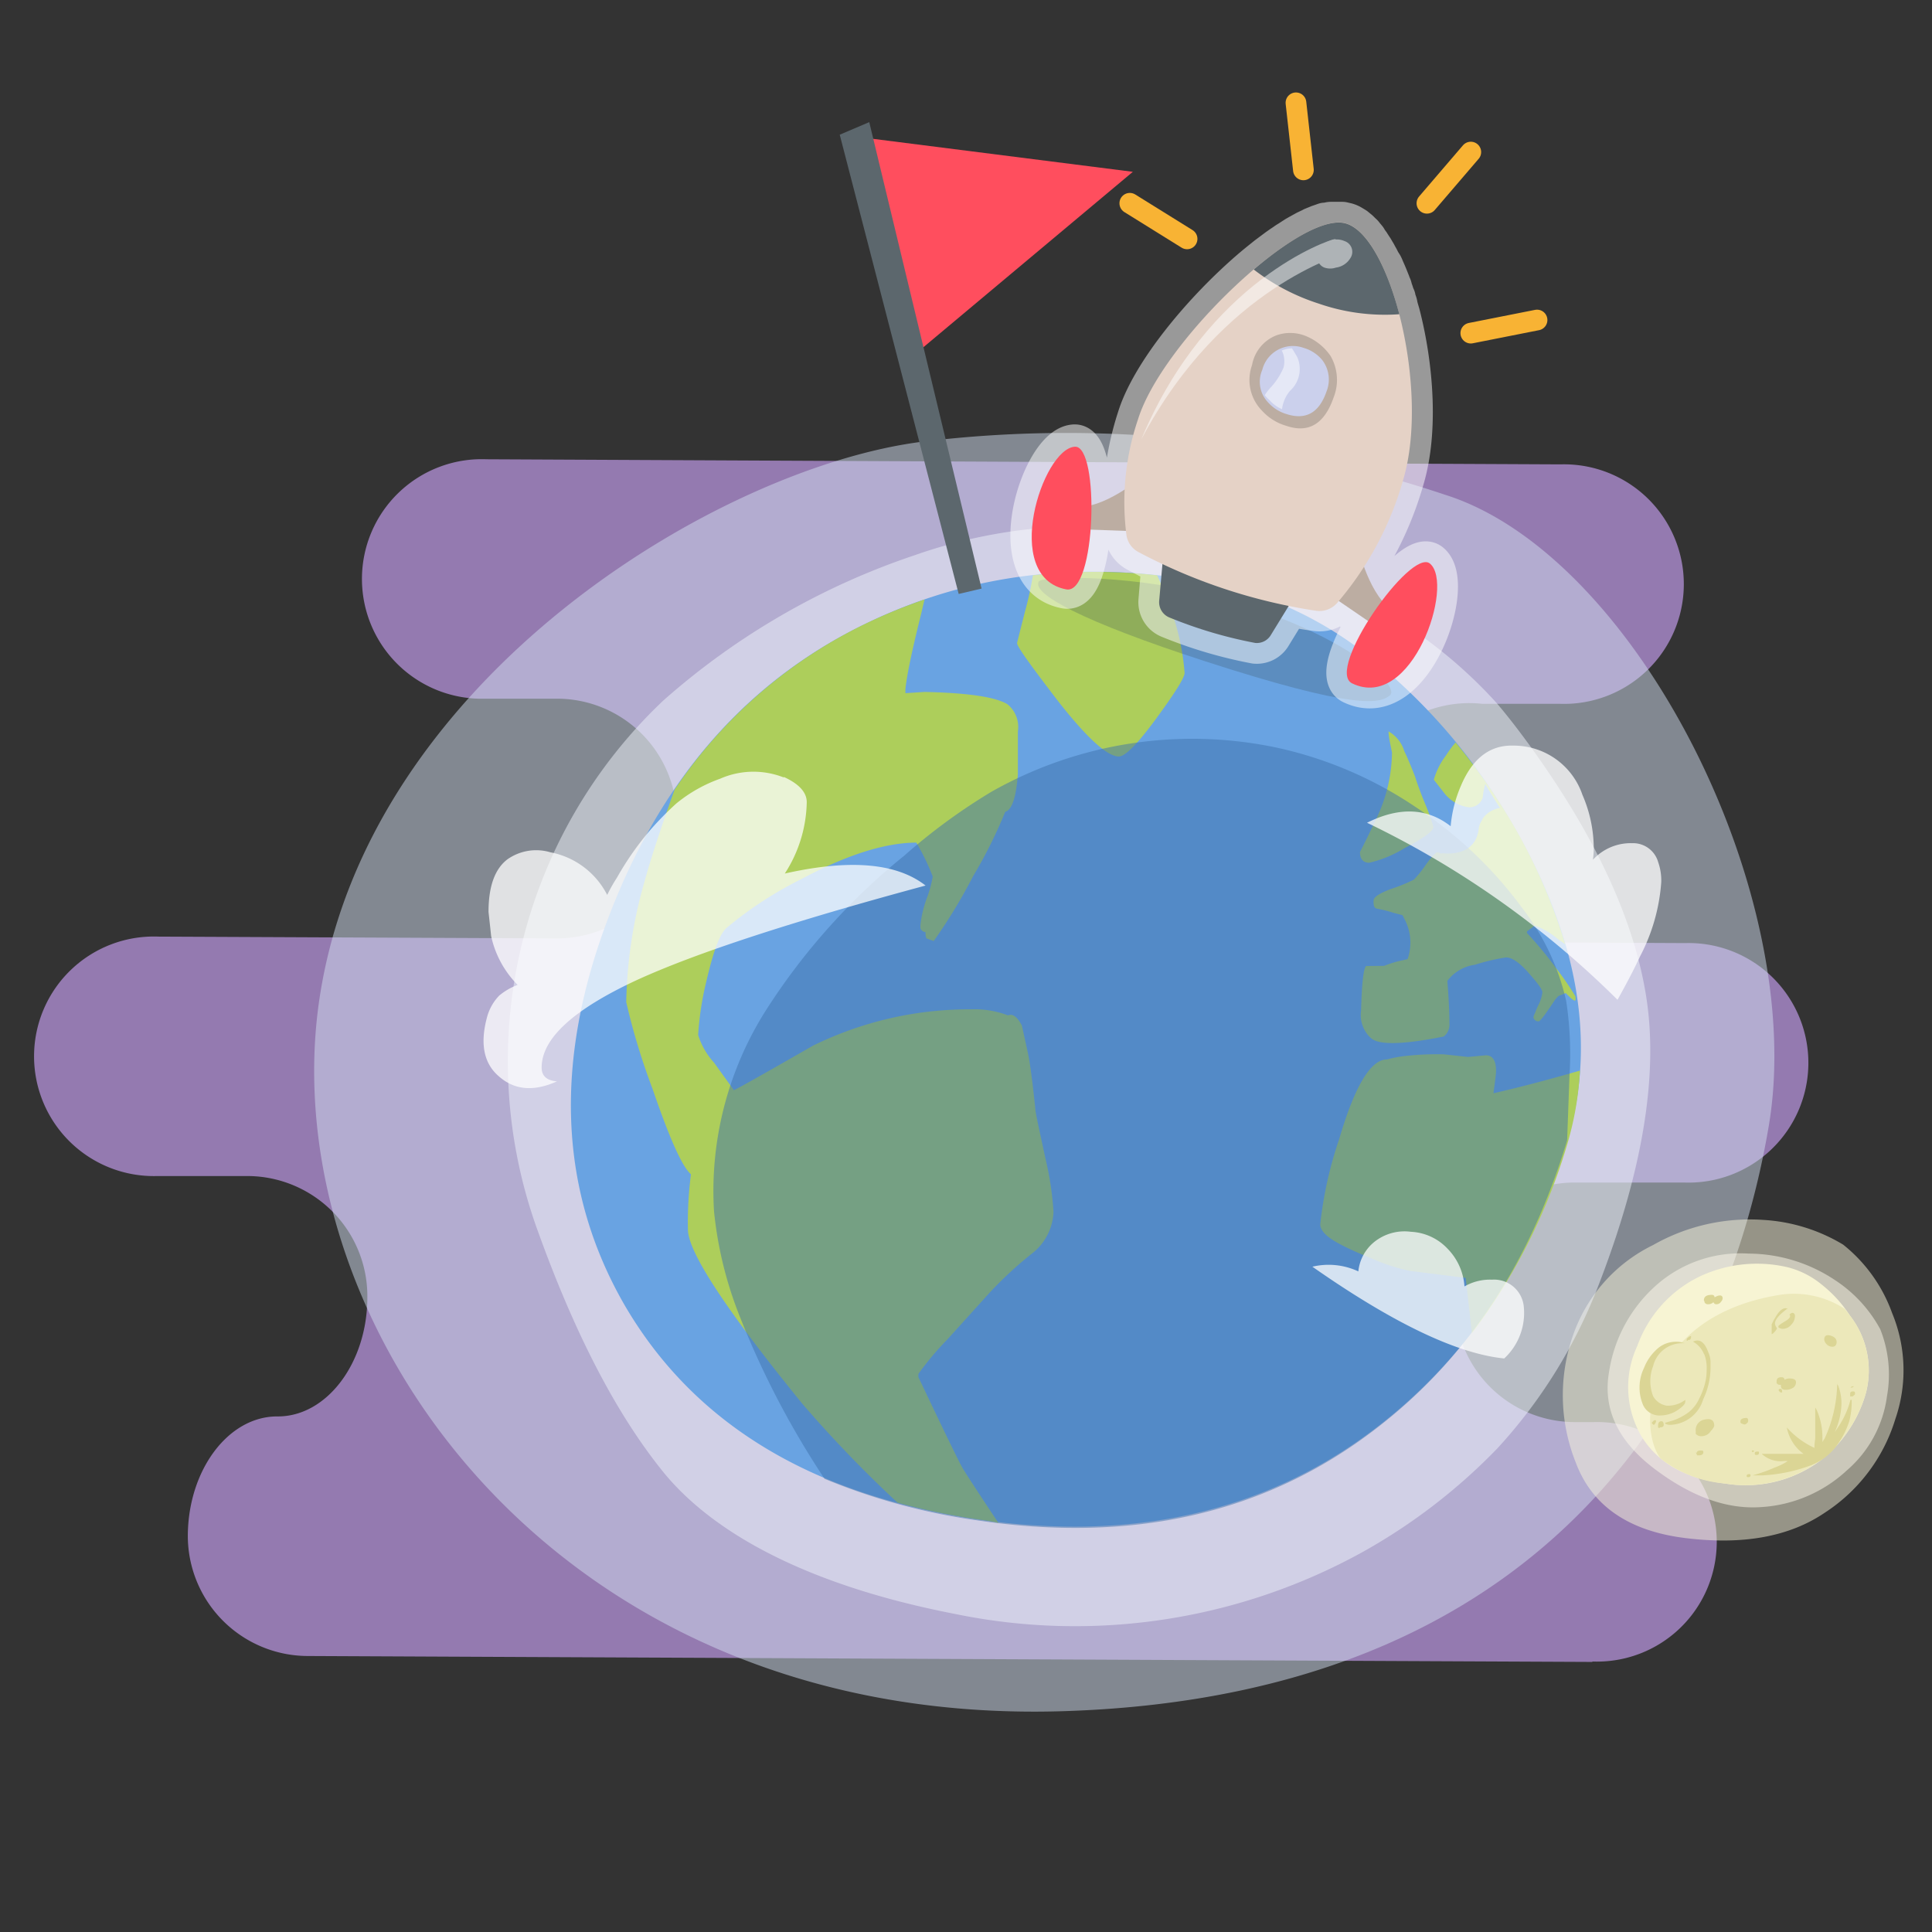 <svg id="Calque_1" data-name="Calque 1" xmlns="http://www.w3.org/2000/svg" viewBox="0 0 140 140"><rect x="0" y="0" width="140" height="140" fill="#333333" stroke="none"/><defs><style>.cls-1{fill:#947ab0;}.cls-2{fill:#d2def0;}.cls-2,.cls-3,.cls-4,.cls-8{fill-opacity:0.5;}.cls-3{fill:#faf7dc;}.cls-13,.cls-17,.cls-20,.cls-21,.cls-22,.cls-23,.cls-3,.cls-4,.cls-5,.cls-6,.cls-7,.cls-8,.cls-9{fill-rule:evenodd;}.cls-4{fill:#fffdee;}.cls-5{fill:#f7f4d3;}.cls-6{fill:#ece8ba;}.cls-7{fill:#dbd595;}.cls-8{fill:#f1f5fc;}.cls-9{fill:#69a3e2;}.cls-10{fill:#adce5b;}.cls-11,.cls-17,.cls-22{opacity:0.5;}.cls-12{fill:#3d72ab;}.cls-13,.cls-22,.cls-23{fill:#fff;}.cls-13{fill-opacity:0.75;}.cls-14{fill:#ff4e5e;}.cls-15{fill:#5c676d;}.cls-16{fill:#344e59;opacity:0.25;}.cls-17,.cls-24{fill:none;stroke-linecap:round;stroke-linejoin:round;}.cls-17{stroke:#fff;stroke-width:3.01px;}.cls-18,.cls-20{fill:#bcada2;}.cls-19{fill:#e5d2c6;}.cls-21{fill:#cbd0ec;}.cls-24{stroke:#f8b334;stroke-width:1.5px;}</style></defs><title>Plan de travail 1</title><path class="cls-1" d="M115.39,120.4a8.68,8.68,0,1,0,.08-17.35h-1.39a8.68,8.68,0,1,1,.08-17.36l7.87,0a8.68,8.68,0,1,0,.08-17.35l-14.8-.07A8.68,8.68,0,1,1,107.39,51L113,51a8.68,8.68,0,1,0,.09-17.35l-77.85-.37a8.68,8.68,0,1,0-.08,17.35l5.24,0A8.68,8.68,0,1,1,40.32,68l-28.84-.13a8.68,8.68,0,1,0-.08,17.35l6.57,0A8.71,8.71,0,0,1,26.62,94c0,4.77-2.95,8.66-6.51,8.64s-6.48,3.88-6.5,8.65A8.71,8.71,0,0,0,22.25,120l93.14.43Z"/><path class="cls-2" d="M104.71,35.85A86.32,86.32,0,0,0,66.9,32c-14.72,1.82-40.22,17.08-43.74,40.3S39.84,125.14,77,124s48.38-25.75,51.18-42.46S118.55,40.2,104.71,35.85Z"/><path class="cls-3" d="M137.11,95.15a10.83,10.83,0,0,1,.23,7.69,12.38,12.38,0,0,1-5.1,6.77q-3.83,2.61-10.07,1.85t-8-5.52a13.13,13.13,0,0,1-.2-9.13,11.45,11.45,0,0,1,5.82-6.59,14.17,14.17,0,0,1,8-1.82,12.6,12.6,0,0,1,5.77,1.79A11.16,11.16,0,0,1,137.11,95.15Z"/><path class="cls-4" d="M126.71,90.84A11.36,11.36,0,0,1,133,92.78a9.84,9.84,0,0,1,3.25,3.54,8.87,8.87,0,0,1,.49,4.84,8.57,8.57,0,0,1-2.91,5.39,10,10,0,0,1-6.22,2.66q-3.69.26-7.69-2.75t-3.33-7a10.51,10.51,0,0,1,3.5-6.39A9.21,9.21,0,0,1,126.71,90.84Z"/><path class="cls-5" d="M134.05,95.33a6.47,6.47,0,0,1,1.16,5.61,9.41,9.41,0,0,1-3.31,4.91A9.09,9.09,0,0,1,125,107.5c-2.86-.35-4.89-1.5-6.07-3.45a7.06,7.06,0,0,1-.28-6.53,8.94,8.94,0,0,1,4.47-5,9.75,9.75,0,0,1,6.42-.69A6.28,6.28,0,0,1,132,93.08,9.21,9.21,0,0,1,134.05,95.33Z"/><path class="cls-6" d="M135.21,100.94a6.47,6.47,0,0,0-1.16-5.61c-.11-.17-.25-.32-.37-.48a6.73,6.73,0,0,0-4.83-1c-9.32,1.55-10.35,9.31-8.53,11.83A8.7,8.7,0,0,0,125,107.5a9.09,9.09,0,0,0,6.86-1.65A9.41,9.41,0,0,0,135.21,100.94Z"/><path class="cls-6" d="M129.11,96.24a.26.26,0,0,1-.27-.17c0-.12-.05-.18-.05-.19a.88.88,0,0,1,.21-.42.73.73,0,0,1,.62-.34q.38,0,.39.33,0,.15-.36.48A1,1,0,0,1,129.11,96.24Zm-9.81,4.05c0-1.66.6-2.64,1.81-3a1.75,1.75,0,0,1,1.37.19c.45.26.62.92.52,2a4.69,4.69,0,0,1-.41,1.24c-.41.94-1,1.4-1.66,1.4a1.44,1.44,0,0,1-1.47-.83A2.58,2.58,0,0,1,119.3,100.29Zm4.87-1.81a3.82,3.82,0,0,1-.25,2.11,4.06,4.06,0,0,1-1.66,2.26c0,.05,0,0,0,0,.26-.36.51-.74.76-1.14a4.19,4.19,0,0,0,.77-2.3,3.29,3.29,0,0,0-.42-1.5,8.05,8.05,0,0,1-.42-.71,1.45,1.45,0,0,1,.47.16,1,1,0,0,1,.35.28A2.87,2.87,0,0,1,124.17,98.48Z"/><path class="cls-7" d="M129.46,94.81l.09,0q-.93.67-.93,1.11a.73.73,0,0,0,.15.33.64.64,0,0,1-.15.23c-.1.13-.19.19-.24.19h0V96.6s0-.13,0-.24,0-.1,0-.15a1.69,1.69,0,0,0,0-.23,3.46,3.46,0,0,1,.26-.5C128.91,95,129.19,94.75,129.46,94.81Zm.59.73a.82.82,0,0,1-.23.43.79.79,0,0,1-.59.32.49.49,0,0,1-.35-.1.16.16,0,0,1,0-.12s.14-.13.42-.29.42-.29.42-.42a.14.14,0,0,0-.05-.1l0,0c.17-.17.3-.17.39,0A.74.74,0,0,1,130.05,95.54Zm-.73,4.44a.7.7,0,0,1,.37-.09q.5,0,.45.33a.48.48,0,0,1-.17.32,1,1,0,0,1-.61.17c-.2,0-.31-.1-.31-.29,0,0,0,0,0-.07H129a.27.27,0,0,1-.26-.13.87.87,0,0,1,0-.13c0-.18.1-.28.31-.29S129.3,99.87,129.32,100Zm-.34.66c.08,0,.13,0,.16.14l0,.12-.12,0c-.08-.07-.13-.12-.13-.16S128.9,100.64,129,100.64Zm3.34-3.28a.52.52,0,0,1-.13-.28q0-.42.45-.3c.3.09.45.24.45.48a.42.42,0,0,1-.06.21.29.29,0,0,1-.25.12A.59.59,0,0,1,132.32,97.36Zm-8.16-3v0a.52.52,0,0,1-.38.15.27.27,0,0,1-.26-.13c0-.09-.05-.14-.05-.15,0-.23.14-.36.41-.39s.33,0,.37.17a1,1,0,0,1,.23-.11c.23-.07.35,0,.35.19a.41.41,0,0,1-.12.24.38.38,0,0,1-.33.18A.21.21,0,0,1,124.16,94.35Zm-4.38,6.79a1.36,1.36,0,0,0,1,.71,2.08,2.08,0,0,0,1.34-.42.31.31,0,0,1,0,.13c0,.16-.17.35-.52.59a2.28,2.28,0,0,1-1.27.41,1.3,1.3,0,0,1-1.3-.84,3.25,3.25,0,0,1,.1-2.6,3.52,3.52,0,0,1,.86-1.29,2,2,0,0,1,2.09-.5A2.17,2.17,0,0,0,119.79,99,3,3,0,0,0,119.78,101.14Zm3.71-3a1.81,1.81,0,0,0-.81-.93c.46-.22.83,0,1.1.75a1.84,1.84,0,0,1,.17.65v.61a5.4,5.4,0,0,1-.53,2.17,2.58,2.58,0,0,1-2.37,1.85.73.73,0,0,1-.39-.09s0,0,0-.06l.61-.18a4.09,4.09,0,0,0,1.13-.61,2.7,2.7,0,0,0,.75-1,5.19,5.19,0,0,0,.4-1.06,3.91,3.91,0,0,0,.12-1A2.77,2.77,0,0,0,123.49,98.11Zm-1.18-1-.08,0a.13.13,0,0,1,0-.1s0-.07.08-.11a.31.31,0,0,1,.23-.12.57.57,0,0,0,0,.12.29.29,0,0,1-.08.14A.64.64,0,0,1,122.31,97.1Zm3.81,6V103c0-.13.09-.21.29-.24s.27,0,.27.21a.19.19,0,0,1-.09.16.25.25,0,0,1-.2.09C126.25,103.18,126.16,103.15,126.12,103.08Zm-2.17.58a.78.78,0,0,1-.62.34.52.52,0,0,1-.45-.17c0-.12,0-.18,0-.19a.77.77,0,0,1,.68-.85c.44-.09.66.07.66.46A.74.74,0,0,1,124,103.66Zm-1,1.57c0-.12.09-.19.26-.19s.22,0,.22.13-.11.22-.32.22-.13,0-.15-.07A.22.22,0,0,1,122.9,105.23Zm-2.65-1.8-.15-.05,0-.14c0-.19.07-.3.2-.32s.21.07.21.25S120.42,103.43,120.25,103.43ZM120,103s0,.12-.16.26c-.09-.07-.14-.12-.14-.16s0,0,.08-.1l.1-.09.09,0S120,102.91,120,103Z"/><path class="cls-7" d="M131.71,102.33a4.85,4.85,0,0,1,.35,1.83c0,.13,0,.24,0,.34a2.26,2.26,0,0,1,.16-.26,9.9,9.9,0,0,0,.91-4s0,.1.07.16a3.66,3.66,0,0,1,.24,1.28,5.23,5.23,0,0,1-.49,2.1l.23-.34a6.28,6.28,0,0,0,.91-2h.09l0,0s0,0,0,.08A5.41,5.41,0,0,1,134,103a6.11,6.11,0,0,1-.88,1.72,4.23,4.23,0,0,1-1.84,1.44,11.54,11.54,0,0,1-3.54.75H127a10.71,10.71,0,0,0,1.61-.57,4.27,4.27,0,0,0,.94-.47h-.26a2,2,0,0,1-1.63-.52h1.63c.55,0,1,0,1.4,0a3.07,3.07,0,0,1-1.21-1.91,6.12,6.12,0,0,0,2,1.48c0-.36.06-.61.06-.73,0-1,0-1.71,0-2.2C131.53,102,131.61,102.07,131.71,102.33Zm2.63-1.88a.24.24,0,0,1-.16.1l-.08,0a.2.2,0,0,1,.2-.09Zm.08.46s0,0,0,.09-.06.08-.17.19l-.18,0V101c0-.14.1-.2.31-.16T134.42,100.91Zm-7.48,4.26a.07.07,0,0,1,.06-.07.12.12,0,0,1,.12.07l-.12.06Zm.35.26c-.07,0-.11,0-.13-.05v-.06c0-.08,0-.12.16-.13s.14,0,.14.1S127.4,105.43,127.29,105.43Zm-.72,1.57,0-.06c0-.08.07-.12.19-.12a.08.08,0,0,1,.09.09c0,.09-.06.13-.17.13A.13.13,0,0,1,126.57,107Z"/><path class="cls-8" d="M110.74,53.87q7.28,10,8.57,18.48t-3.47,20.77a37.09,37.09,0,0,1-7.32,11.82,42.06,42.06,0,0,1-9.68,7.47,43.09,43.09,0,0,1-29.7,4.53C58,114.77,51.4,110.82,48,106.59s-6.36-10-9-17.31a35.95,35.95,0,0,1,9.08-38.53A52.76,52.76,0,0,1,66.29,40.23a37.09,37.09,0,0,1,23-.53q12,3.34,19.14,11.22C109.25,51.88,110,52.86,110.74,53.87Z"/><path class="cls-9" d="M100.1,48.31a42.41,42.41,0,0,1,8.61,9.92q8.24,13.11,4.87,24.42-4,13.34-14,20.92-11.87,9-28.82,6.52-18-2.67-25.49-15.5Q38.07,82.11,44.16,66.3q5.76-15,18.77-21.2,12.2-5.85,26.93-2.38A27.2,27.2,0,0,1,100.1,48.31Z"/><path class="cls-10" d="M70.8,110.09a48.8,48.8,0,0,1-5.76-1.2,89.9,89.9,0,0,1-6.91-7.18q-8.28-10.18-8.28-12.62a26.81,26.81,0,0,1,.22-4c-.61-.5-1.54-2.55-2.77-6.15a48.45,48.45,0,0,1-1.92-6.32,33.63,33.63,0,0,1,1.33-8.76c.46-1.68,1.19-3.89,2.17-6.63a35,35,0,0,1,14-12.11,39.54,39.54,0,0,1,4.12-1.68c-.08.3-.15.62-.24,1q-1,4-1.15,5.49l0,.3v0L67,50.14c3.13.07,5.12.36,6,.89A2.12,2.12,0,0,1,73.76,53c0,.15,0,1.17,0,3.08-.12,1.69-.43,2.61-.92,2.75a34.12,34.12,0,0,1-2.33,4.67,38.68,38.68,0,0,1-2.85,4.69L67.14,68s-.07-.09-.07-.35a.24.24,0,0,1,0-.11.41.41,0,0,1-.37-.27,2.3,2.3,0,0,1,0-.27,8.27,8.27,0,0,1,.44-1.86,8.64,8.64,0,0,0,.45-1.62,16,16,0,0,0-1.19-2.46c-2.16,0-4.94.83-8.31,2.63a27.62,27.62,0,0,0-5.43,3.54c-.54.47-1,1.82-1.52,4.07A22.1,22.1,0,0,0,50.59,75,5.35,5.35,0,0,0,51.74,77l1.44,2c.41-.19,2.32-1.27,5.72-3.22a25.67,25.67,0,0,1,11.46-2.64,6.85,6.85,0,0,1,2.69.44c.32-.15.67.1,1,.74l.44,2c.15.71.32,2,.52,3.89,0,.36.29,1.59.74,3.71a22.58,22.58,0,0,1,.59,3.89,4,4,0,0,1-1.44,2.93,27.79,27.79,0,0,0-3.25,3l-3,3.32a21,21,0,0,0-2.1,2.5v.15a.13.13,0,0,1,0,.08c1.75,3.69,2.8,5.85,3.15,6.5.25.44,1.14,1.8,2.65,4.07C71.88,110.23,71.34,110.17,70.8,110.09Zm43.69-32.51q-3.46,1-6.26,1.64l0-.08c.12-.86.18-1.36.18-1.52,0-.76-.24-1.14-.73-1.15l-1.3.12-1.77-.19a20.39,20.39,0,0,0-3.1.16,9.3,9.3,0,0,0-1,.21c-1.21,0-2.36,2-3.47,5.78a28.52,28.52,0,0,0-1.37,6.17q0,.69,1.44,1.44.81.44,2.4,1.08a13.38,13.38,0,0,0,2.7.86l4,.5.45,4a42.66,42.66,0,0,0,7-14A23.07,23.07,0,0,0,114.49,77.58ZM81.07,54.82c.47,0,1.39-.94,2.77-2.83s2-2.9,2-3.23a17.31,17.31,0,0,0-1.26-5.28,17.83,17.83,0,0,0-.73-1.79,40.61,40.61,0,0,0-9,0,25.07,25.07,0,0,1-.59,2.68c-.37,1.46-.56,2.21-.56,2.23,0,.26,1,1.63,2.92,4.14C78.72,53.43,80.21,54.8,81.07,54.82Zm17.48,6.92q0,.76.66.78a8.57,8.57,0,0,0,2.55-1.05c1.41-.73,2.11-1.25,2.11-1.55a15.81,15.81,0,0,0-.56-1.58c-.42-1-.67-1.74-.77-2.07-.32-.82-.58-1.43-.78-1.84A2.46,2.46,0,0,0,100.62,53c0,.41.13.91.25,1.53a11.3,11.3,0,0,1-1.14,4.8C99.33,60.16,98.94,61,98.55,61.74Zm12.67,5.33a5.55,5.55,0,0,1,1.7,1l.5.35a40.57,40.57,0,0,0-4.71-10.18,45.9,45.9,0,0,0-3.23-4.44,7.49,7.49,0,0,0-.69.93,5.31,5.31,0,0,0-.89,1.77l.78,1a2.73,2.73,0,0,0,1.77,1,1,1,0,0,0,1-.74,4.61,4.61,0,0,1,.18-.95c.18.33.53.91,1.07,1.74a1.92,1.92,0,0,0-1.07.54,1.23,1.23,0,0,0-.26.38,1.39,1.39,0,0,0-.22.64c-.17,1.19-1,1.77-2.36,1.74a1.34,1.34,0,0,0-.41,0,.41.41,0,0,0-.22-.09c-.12,0-.39.29-.81.86a8.81,8.81,0,0,1-.89,1.12,12.47,12.47,0,0,1-1.7.69c-.81.31-1.22.58-1.22.81a.63.63,0,0,0,0,.23c0,.23.09.35.26.38a8.91,8.91,0,0,1,1.19.3l.62.16a.45.45,0,0,1,.11.19A3.62,3.62,0,0,1,102,69.5l-.29.07a7.88,7.88,0,0,0-1.41.42L99,70c-.19.14-.32,1.22-.37,3.22a2.25,2.25,0,0,0,.71,2q.84.78,5.28-.11a1.09,1.09,0,0,0,.41-.94q0-1.22-.15-3.09a3,3,0,0,1,2-1.17,14.75,14.75,0,0,1,2.18-.52c.4-.07,1,.3,1.7,1.1s1.06,1.26,1,1.47a2.82,2.82,0,0,1-.22.75,5.28,5.28,0,0,0-.3.68c-.1.2-.14.33-.11.38a.36.36,0,0,0,.37.24c.1,0,.45-.46,1.07-1.39a2.1,2.1,0,0,1,.37-.45l.52-.21c.44.46.67.63.7.51s0-.22,0-.27a19.74,19.74,0,0,0-1.37-2,26.63,26.63,0,0,0-2.14-2.59l0-.12Z"/><g class="cls-11"><g id="Layer0_5_MEMBER_3_FILL" data-name="Layer0 5 MEMBER 3 FILL"><path class="cls-12" d="M92.67,54.21a29.52,29.52,0,0,0-20.82,3.16A43,43,0,0,0,65.53,62,46.8,46.8,0,0,0,55.47,73.26a24.44,24.44,0,0,0-3.73,14.51,28.12,28.12,0,0,0,1.9,7.71,63.33,63.33,0,0,0,6.11,11.68,45.25,45.25,0,0,0,11,3q16.92,2.55,28.81-6.52,9.95-7.55,14-21v0l.17-4.68a25.36,25.36,0,0,0-.24-5.44,17.31,17.31,0,0,0-3.16-6.69,30,30,0,0,0-7.78-7.37A29,29,0,0,0,92.67,54.21Z"/></g></g><path class="cls-13" d="M115.43,62.3a3.72,3.72,0,0,1,2.85-1.2,1.89,1.89,0,0,1,1.88,1.38,4,4,0,0,1,.22,1.45,13.64,13.64,0,0,1-1.55,5.4q-.56,1.22-1.62,3.12l-.19-.19,0,0A66.76,66.76,0,0,0,99.06,59.62c2.34-1.17,4.36-1.08,6.06.25a9.41,9.41,0,0,1,.74-2.92q1.26-3,3.81-2.92a5.26,5.26,0,0,1,5,3.57,9.79,9.79,0,0,1,.82,3.9A6.57,6.57,0,0,1,115.43,62.3Zm-58.63-6c1.11.51,1.66,1.12,1.66,1.83a9.8,9.8,0,0,1-1.59,5.17c4.71-1.06,8.1-.77,10.2.87Q52.58,68.08,46.19,71c-4.63,2.14-6.94,4.25-6.94,6.36q0,.91,1.11,1-2.55,1.15-4.25-.4c-1.06-.93-1.33-2.35-.82-4.24a3.55,3.55,0,0,1,.89-1.58,4.57,4.57,0,0,1,1.33-.77,7.18,7.18,0,0,1-1.92-3.54c-.12-1.14-.19-1.73-.19-1.75,0-1.85.46-3.12,1.37-3.81a3.61,3.61,0,0,1,3.11-.51A5.85,5.85,0,0,1,44,64.85a11.3,11.3,0,0,1,.7-1.24,21.56,21.56,0,0,1,2.47-3.52A23.49,23.49,0,0,1,49,58.23a10.58,10.58,0,0,1,3.18-1.8A6,6,0,0,1,56.8,56.34ZM110.41,94.6A4.49,4.49,0,0,1,109,98.44q-5.14-.52-13.9-6.65a5.09,5.09,0,0,1,3.33.34A3.16,3.16,0,0,1,99.58,90a3.5,3.5,0,0,1,2.66-.74,3.89,3.89,0,0,1,2.66,1.23,4.31,4.31,0,0,1,1.22,2.73,3.71,3.71,0,0,1,2-.49A2.16,2.16,0,0,1,110.41,94.6Z"/><polygon class="cls-14" points="62.63 9.98 82.09 12.45 66.52 25.49 62.63 9.98"/><polygon class="cls-15" points="69.47 43.04 60.85 9.76 62.99 8.85 71.13 42.65 69.47 43.04"/><path class="cls-16" d="M88.82,43.43c-6.22-1.82-13.3-1.73-13.55-1.29-.51.9,3.2,2.9,12,5.76C98.21,51.45,100,51,100.73,50.38S97.81,46.06,88.82,43.43Z"/><path class="cls-17" d="M103.62,40.84c-.6-.51-2.12.88-3.48,2.69a8.65,8.65,0,0,1-1.3-2.45,24.42,24.42,0,0,0,2.88-6.44c1-3.4.66-8.07-.32-11.87h0l-.12-.41-.06-.23c0-.12-.07-.25-.11-.37s0-.17-.08-.25l-.11-.35-.09-.25c0-.11-.08-.22-.11-.32s-.07-.18-.1-.26l-.12-.3-.11-.26-.12-.27a2.72,2.72,0,0,0-.11-.25L100,19l-.12-.24-.13-.23a1.71,1.71,0,0,0-.13-.23l-.12-.21-.14-.21-.12-.19-.14-.19L99,17.33l-.15-.18L98.73,17l-.16-.15-.12-.12-.17-.14-.11-.09-.2-.12-.1-.06a1.48,1.48,0,0,0-.29-.12l-.3-.07H96.8l-.23,0-.15,0a1.14,1.14,0,0,0-.25.06l-.16,0-.28.1-.15.05-.44.18-.11.06-.36.17-.2.11-.29.16-.23.13-.28.18-.23.15a2.9,2.9,0,0,0-.29.19l-.24.16-.3.21-.24.18-.51.38-.25.2-.3.24-.27.22-.19.16h0c-3.63,3.08-7.38,7.62-8.39,10.87a21.64,21.64,0,0,0-1,5.06,8.49,8.49,0,0,1-2.41,1.14c0-2.26-.41-4.28-1.2-4.23-2.35.13-5.36,9.45-.62,10.34,1,.18,1.57-2,1.76-4.33l2.55.09c0,.11,0,.23,0,.33A1.66,1.66,0,0,0,82.49,40c.41.22,1,.53,1.73.87L84,43.52a1.2,1.2,0,0,0,.75,1.23,32.06,32.06,0,0,0,6.21,1.84A1.18,1.18,0,0,0,92.1,46l1.29-2.1c.64.12,1.3.24,2,.33a1.71,1.71,0,0,0,1.52-.56l.13-.16L99.13,45c-1.26,2-2,4.09-1.15,4.52C102.32,51.62,105.43,42.34,103.62,40.84Z"/><path class="cls-15" d="M84.36,39.47,84,43.52a1.2,1.2,0,0,0,.75,1.23,32.06,32.06,0,0,0,6.21,1.84A1.18,1.18,0,0,0,92.1,46l2.17-3.53Z"/><path class="cls-18" d="M78.46,38.36l4.73.17L83,34.35s-2.58,2.3-4.72,2.38Z"/><path class="cls-18" d="M99.6,45.32l-3.9-2.67,2.65-3.25s.7,3.38,2.38,4.72Z"/><path class="cls-14" d="M103.62,40.84c1.81,1.5-1.3,10.78-5.64,8.68C96,48.56,102.23,39.67,103.62,40.84Z"/><path class="cls-19" d="M82.49,40a40.14,40.14,0,0,0,12.88,4.26,1.71,1.71,0,0,0,1.52-.56,23.6,23.6,0,0,0,4.83-9.07c1.83-6.41-.89-17.36-4.14-18.43S84.21,24.73,82.46,30.4a18.68,18.68,0,0,0-.83,8.4A1.66,1.66,0,0,0,82.49,40Z"/><path class="cls-15" d="M97.58,16.21c-1.39-.46-4,1-6.73,3.32A15.4,15.4,0,0,0,95.56,22a14.64,14.64,0,0,0,5.84.77C100.52,19.4,99.11,16.71,97.58,16.21Z"/><path class="cls-14" d="M77.89,32.37c-2.35.13-5.36,9.45-.62,10.34C79.44,43.11,79.7,32.26,77.89,32.37Z"/><path class="cls-20" d="M92.52,24.29a3,3,0,0,1,2.2.1,4,4,0,0,1,1.7,1.41,3.46,3.46,0,0,1,.22,3q-1,2.88-3.42,2.06a3.79,3.79,0,0,1-1.76-1.09,3.18,3.18,0,0,1-.73-3.32A2.84,2.84,0,0,1,92.52,24.29Z"/><path class="cls-21" d="M93.21,30a2.89,2.89,0,0,1-1.32-.84,2.16,2.16,0,0,1-.42-2.36,2.29,2.29,0,0,1,3-1.59,2.72,2.72,0,0,1,1.36.9,2.33,2.33,0,0,1,.29,2.27Q95.32,30.69,93.21,30Z"/><path class="cls-22" d="M93.48,28.32A2.13,2.13,0,0,0,94,25.87c-.14-.24-.26-.45-.38-.63a2.14,2.14,0,0,0-.74.16h0A1.71,1.71,0,0,1,93,26.66,5,5,0,0,1,92.15,28a4.29,4.29,0,0,0-.5.63A2.12,2.12,0,0,0,92,29a2.48,2.48,0,0,0,.9.65A2.56,2.56,0,0,1,93.48,28.32Z"/><g class="cls-11"><path class="cls-23" d="M82.7,31.84l0,0c4.86-11.58,13.67-14.48,14-14.51s.29.74.48,1S88.68,20.58,82.7,31.84Z"/><path class="cls-23" d="M96.81,19.39a1.3,1.3,0,0,1-.84,0,.78.78,0,0,1-.34-1.2,1.35,1.35,0,0,1,1.8-.72.82.82,0,0,1,.42,1.24A1.44,1.44,0,0,1,96.81,19.39Z"/></g><line class="cls-24" x1="86.02" y1="17.31" x2="81.87" y2="14.73"/><line class="cls-24" x1="94.45" y1="12.31" x2="93.91" y2="7.45"/><line class="cls-24" x1="103.4" y1="14.73" x2="106.58" y2="11.02"/><line class="cls-24" x1="106.58" y1="24.14" x2="111.38" y2="23.19"/></svg>